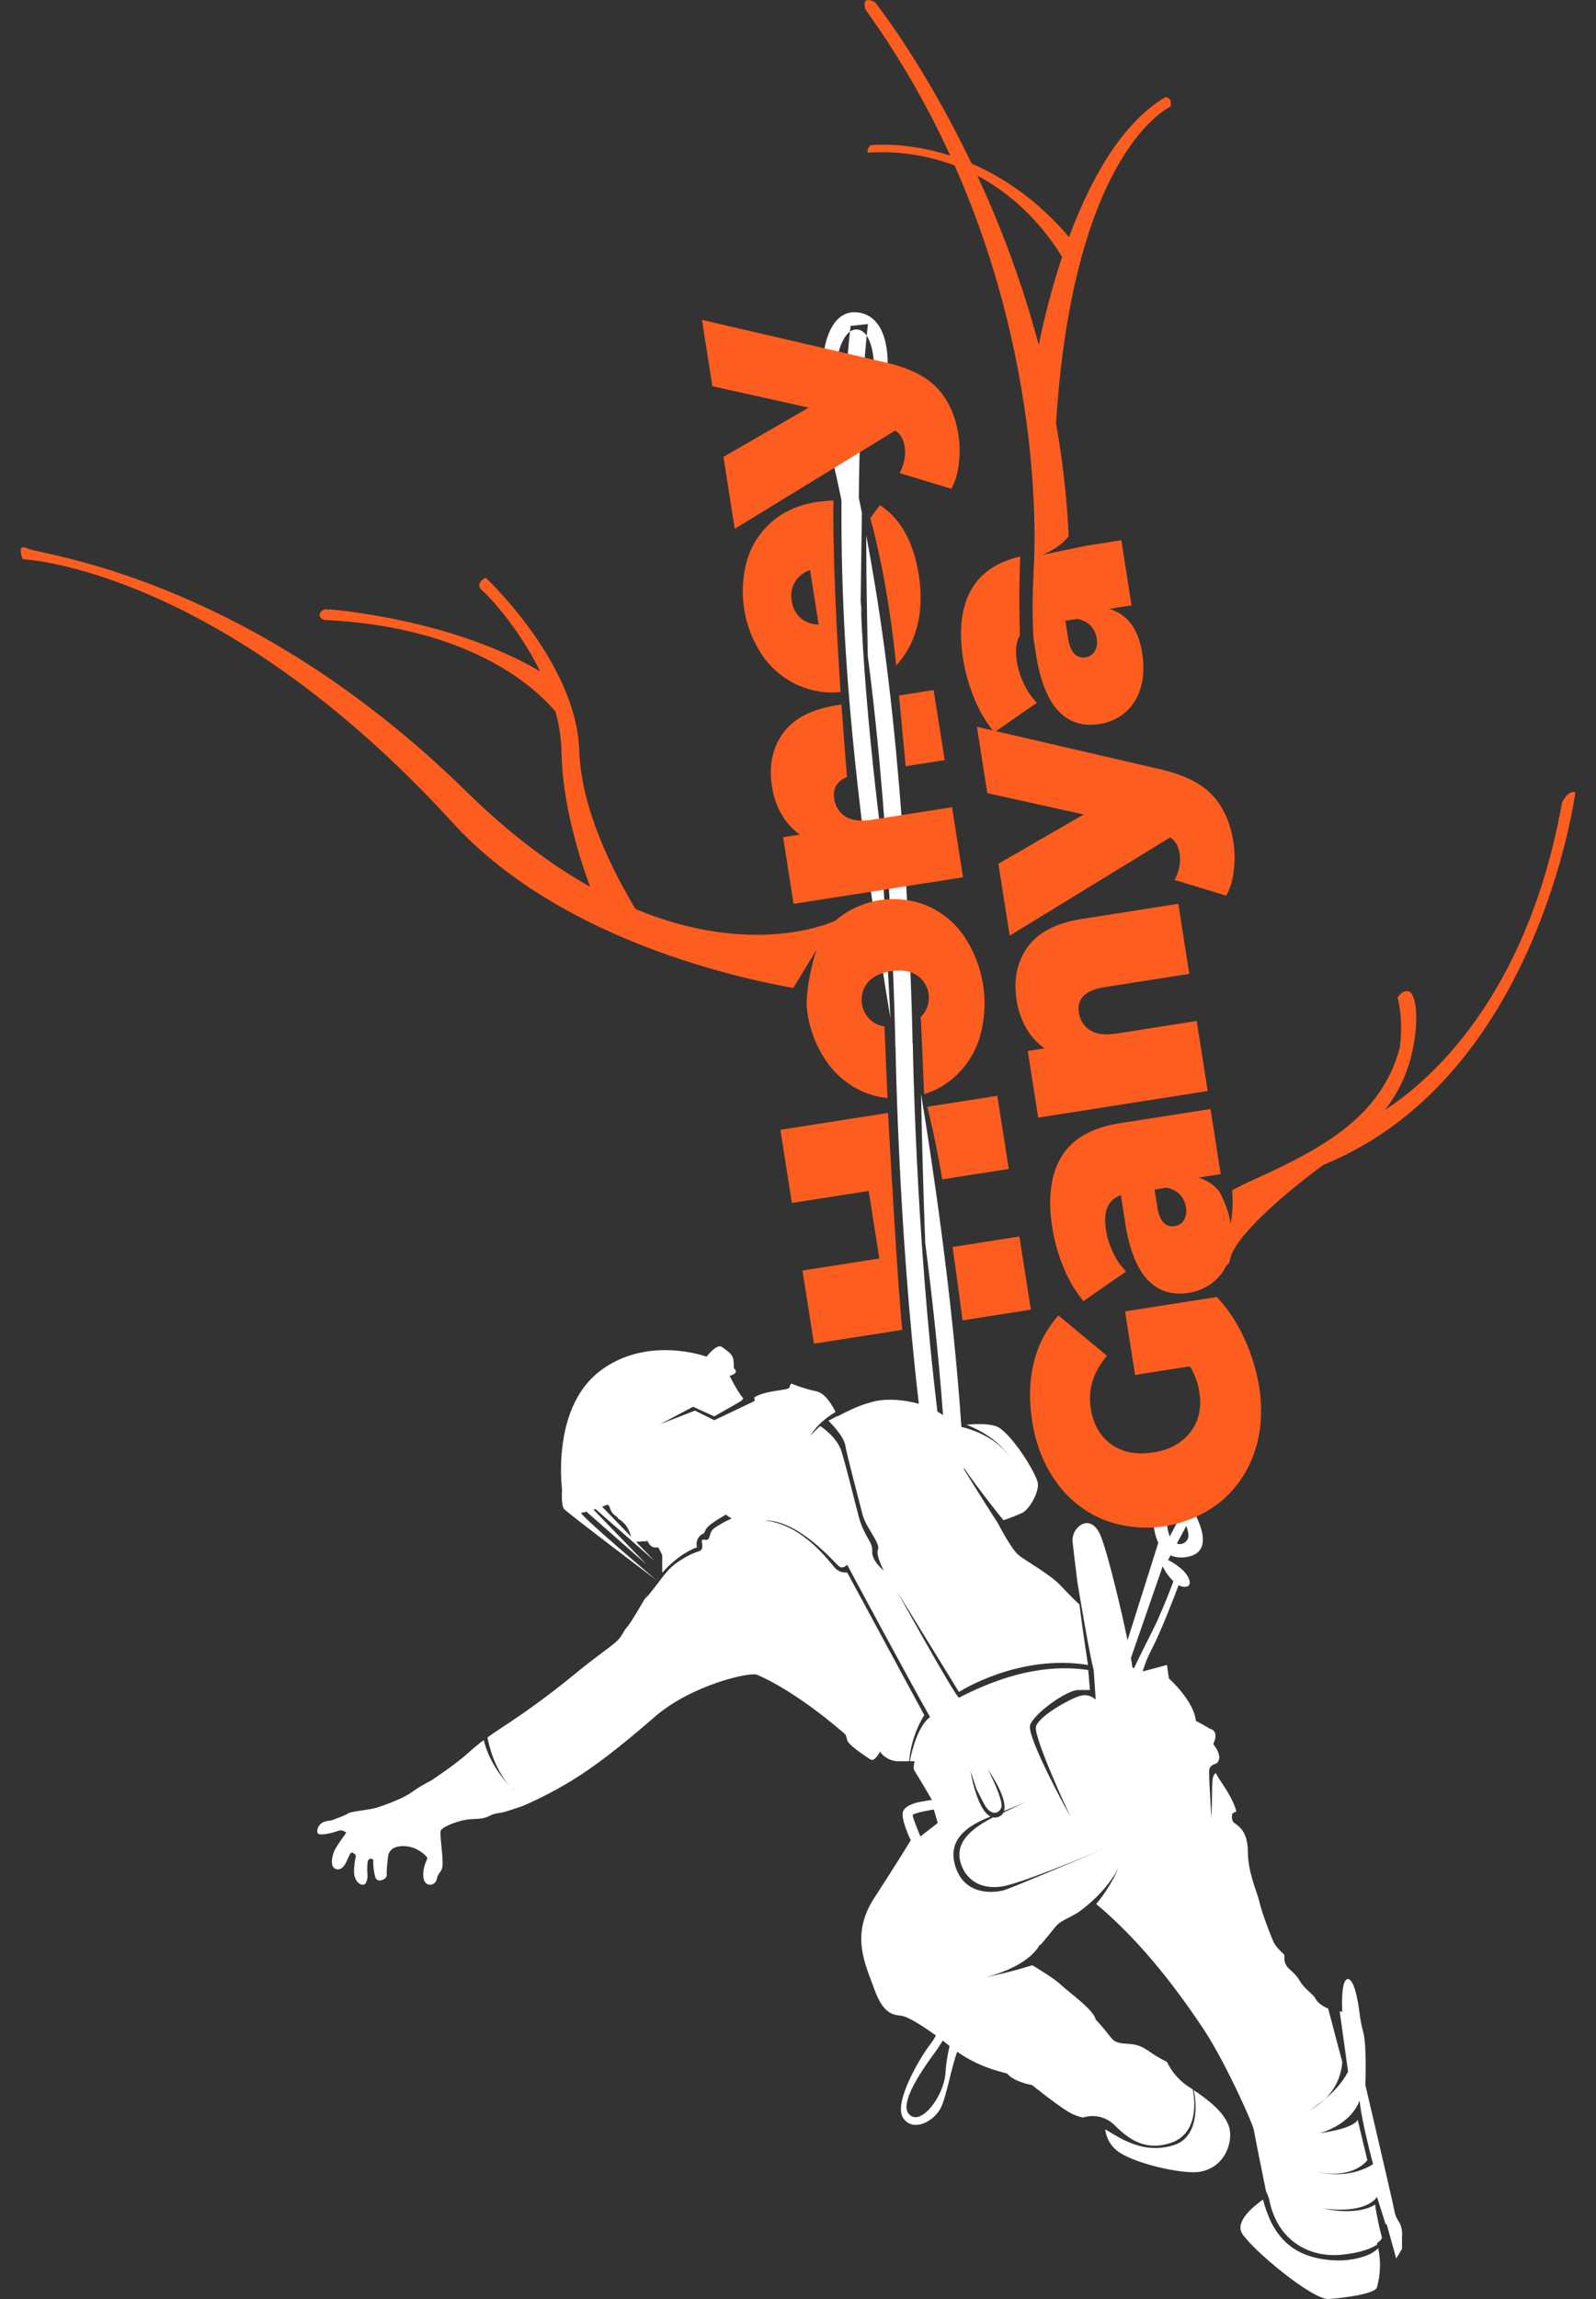 <svg width="75" height="108" viewBox="0 0 75 108" fill="none" xmlns="http://www.w3.org/2000/svg">
<rect x="0" y="0" width="75" height="108" fill="#333333" stroke="none"/>
<path fill-rule="evenodd" clip-rule="evenodd" d="M38.725 16.5C38.725 16.5 38.964 14.395 40.428 14.696C41.892 14.997 41.706 17.29 41.706 17.29L41.067 17.064C41.067 17.064 41.023 15.598 40.322 15.485C39.621 15.373 39.364 16.726 39.364 16.726L38.725 16.5ZM30.857 74.211C30.877 74.169 30.906 74.131 30.942 74.1C30.913 74.136 30.885 74.173 30.857 74.211ZM65.883 105.102V105.646L65.612 106.098L65.159 104.469L65.119 104.508L64.707 103.201C64.707 103.201 64.283 104.026 62.172 103.744C63.247 103.988 64.193 103.863 64.616 103.563C64.698 104.093 64.808 104.617 64.945 105.135C64.89 105.235 64.807 105.318 64.707 105.374C64.713 105.396 64.718 105.417 64.724 105.439C64.472 105.61 63.987 105.823 63.077 105.917C61.441 106.086 59.983 105.182 59.637 103.292C59.595 103.166 59.546 103.042 59.49 102.922C59.343 102.197 58.957 100.285 58.913 100.033C58.858 99.72 57.549 96.814 56.559 95.325C55.585 93.861 53.805 91.348 51.513 89.446C51.947 88.925 52.305 88.344 52.576 87.721C52.046 88.747 51.17 89.477 50.678 89.831C50.076 90.191 49.811 90.241 49.588 90.527C49.456 90.698 49.169 91.043 48.894 91.372L48.864 91.342C48.864 91.342 48.473 92.327 46.329 92.881C47.066 92.732 47.794 92.545 48.512 92.322C48.9 92.554 49.582 92.977 49.86 93.243C50.258 93.624 51.393 94.401 51.489 94.873C52.279 95.706 52.177 95.849 52.576 95.959C52.974 96.069 53.324 95.909 53.934 96.321C54.221 96.525 54.523 96.707 54.839 96.864C55.045 97.296 55.356 97.67 55.744 97.951C55.837 98.014 55.942 98.083 56.053 98.157C56.226 99.044 56.145 100.289 55.02 100.666C53.886 101.047 53.098 100.558 52.395 99.852C52.205 99.655 51.963 99.515 51.698 99.449C51.433 99.382 51.154 99.392 50.894 99.476C50.657 99.426 50.431 99.339 50.222 99.218C49.564 98.815 48.502 97.951 48.502 97.951C48.502 97.951 47.651 97.81 47.325 97.407C46.181 97.129 45.476 96.736 44.983 96.386C44.723 97.066 44.5 98.36 44.247 98.946C43.94 99.657 42.894 100.198 42.437 99.49C41.979 98.782 43.226 96.667 43.704 96.049C43.808 95.915 43.901 95.772 43.981 95.621C43.418 95.213 42.665 94.723 42.346 94.692C41.929 94.651 41.495 94.582 41.078 93.424C40.662 92.266 39.956 90.9 41.078 89.169C42.201 87.438 42.799 86.454 42.799 86.454C42.799 86.454 42.306 85.439 42.437 85.096C42.566 84.752 43.251 84.643 43.251 84.643L43.794 84.552C43.794 84.552 43.076 83.334 42.98 83.194C42.883 83.055 42.98 82.742 42.98 82.742C42.905 82.735 42.831 82.732 42.756 82.734C42.858 82.21 43.135 81.093 43.704 80.66C42.557 78.636 39.811 73.508 39.811 73.508C39.811 73.508 39.621 73.71 39.449 73.598C39.277 73.486 37.539 71.379 35.918 71.426C37.783 71.608 39.033 73.462 39.268 73.689C39.34 73.756 39.426 73.807 39.52 73.838C39.614 73.869 39.713 73.88 39.811 73.87L43.432 80.569C43.031 81.226 42.788 81.967 42.722 82.734C42.613 82.733 42.463 82.736 42.255 82.742C42.079 82.745 41.905 82.705 41.747 82.626C41.59 82.547 41.454 82.432 41.35 82.289C41.35 82.289 41.107 82.791 40.898 82.651C40.688 82.512 39.862 81.976 39.811 81.746C39.76 81.516 39.721 81.474 39.721 81.474C39.721 81.474 37.531 79.509 35.556 78.668C35.166 78.551 32.473 79.169 30.758 80.66C29.102 82.099 27.935 82.994 26.866 83.647C26.139 84.09 25.383 84.484 24.602 84.824C24.438 84.888 24.133 84.986 23.788 85.096C23.442 85.205 23.341 85.144 23.063 85.277C22.786 85.409 22.707 85.439 22.158 85.458C21.609 85.477 20.761 85.823 20.71 86.001C20.659 86.178 20.806 87.091 20.8 87.54C20.794 87.989 20.596 87.915 20.529 88.264C20.461 88.613 19.94 88.685 19.895 88.174C19.85 87.662 20.11 87.339 20.076 87.268C20.042 87.198 19.623 86.739 18.99 86.725C18.356 86.712 18.299 87.045 18.265 87.087C18.231 87.13 18.152 87.915 18.175 88.083C18.197 88.251 17.745 88.516 17.632 88.174C17.56 87.908 17.53 87.633 17.541 87.359C17.541 87.359 17.292 87.191 17.27 87.54C17.252 87.72 17.252 87.902 17.27 88.083C17.281 88.296 17.202 88.594 16.998 88.536C16.794 88.477 16.636 88.255 16.636 87.902C16.641 87.658 16.671 87.415 16.726 87.178C16.726 87.178 16.568 86.92 16.455 87.087C16.342 87.255 16.195 87.893 15.821 87.811C15.448 87.73 15.629 87.112 15.73 86.906C15.832 86.7 16.274 86.091 16.274 86.091C16.274 86.091 16.081 85.936 15.912 86.001C15.742 86.066 14.961 86.298 14.916 86.091C14.87 85.885 15.029 85.596 15.368 85.548C15.708 85.5 15.73 85.458 15.73 85.458C15.73 85.458 16.24 85.279 16.364 85.186C16.489 85.093 17.394 85.019 17.722 84.915C18.05 84.81 18.978 84.475 19.352 84.19C19.638 83.984 19.941 83.803 20.257 83.647C20.257 83.647 21.456 82.858 22.067 82.289C22.28 82.096 22.502 81.914 22.734 81.744C22.817 82.109 23.093 82.983 23.951 83.901C24.041 84.003 24.138 84.1 24.24 84.19C24.137 84.093 24.041 83.996 23.951 83.901C23.235 83.086 22.978 82.004 22.906 81.619C23.351 81.3 23.794 81.018 24.059 80.841C24.5 80.544 25.672 79.741 26.866 78.759C28.059 77.776 28.625 77.421 28.948 77.129C29.27 76.837 29.236 76.697 29.491 76.405C29.665 76.205 30.073 75.487 30.426 74.898C30.385 74.976 30.344 75.055 30.306 75.137C30.977 74.347 31.196 73.933 31.573 73.598C31.874 73.331 32.422 72.997 32.815 72.886C33.231 72.768 32.782 72.256 33.112 72.331C33.442 72.406 33.253 72.021 33.565 71.788C33.822 71.612 34.094 71.46 34.379 71.335L34.108 71.154C34.108 71.154 33.507 71.496 33.293 71.697C33.08 71.899 33.163 72.003 33.022 72.059C32.88 72.116 32.676 72.339 32.75 72.693C32.556 72.742 31.819 73.084 31.12 73.883V73.055L30.94 72.695C30.945 72.694 30.939 72.693 30.939 72.693L30.94 72.695C30.88 72.698 30.819 72.697 30.758 72.693C30.536 72.686 30.396 72.331 30.396 72.331V72.422C30.396 72.422 30.362 72.384 30.034 72.422C29.977 72.428 29.931 72.432 29.895 72.435L30.758 73.327L27.984 70.889C27.953 70.899 27.922 70.909 27.891 70.919L30.396 73.508L27.561 71.016C27.482 71.04 27.4 71.055 27.318 71.064C27.114 71.071 30.743 74.143 30.844 74.228C30.738 74.149 26.648 71.061 26.503 70.883C26.356 70.701 26.413 69.977 26.413 69.977C26.413 69.977 25.904 66.22 28.133 64.455C30.362 62.69 33.203 63.731 33.203 63.731C33.203 63.731 33.689 63.097 33.927 63.278C34.164 63.459 34.436 63.595 34.47 63.912C34.504 64.229 34.436 64.206 34.56 64.365C34.685 64.523 34.289 64.636 34.289 64.636C34.289 64.636 34.626 65.336 34.932 65.697L34.832 65.813L33.565 66.537L32.569 66.085L31.03 66.899L32.659 66.266L33.565 66.718L35.466 65.813L35.442 65.65C35.989 65.293 37.048 65.332 37.095 65.179C37.152 64.998 37.186 64.998 37.186 64.998C37.567 65.152 37.961 65.273 38.363 65.36C38.779 65.442 39.111 66.015 39.265 66.33C38.346 66.885 38.091 67.442 38.091 67.442C38.23 67.28 38.382 67.129 38.544 66.99C38.544 66.99 39.327 67.493 39.539 68.167C39.752 68.84 40.097 70.277 40.354 71.245C40.612 72.212 41.025 72.427 40.988 72.874C40.951 73.321 41.531 73.779 41.531 73.779C41.531 73.779 41.138 73.061 41.26 72.784C41.381 72.507 40.685 71.748 40.535 71.154C40.385 70.56 39.803 68.376 39.721 67.895C39.647 67.464 39.053 66.862 38.93 66.741C39.065 66.667 39.213 66.591 39.352 66.522L39.358 66.537C39.358 66.537 39.53 66.441 39.785 66.318C39.857 66.285 39.902 66.266 39.902 66.266L39.901 66.263C40.306 66.066 40.731 65.915 41.169 65.813C41.763 65.696 42.537 65.765 43.179 65.946C42.206 57.661 42.082 49.159 42.082 49.159L42.075 49.157C42.075 49.157 41.93 39.563 40.78 30.826C40.759 29.783 40.73 28.253 40.716 26.976C40.709 26.235 40.706 25.629 40.706 25.15C41.001 26.714 41.287 28.431 41.537 30.281C42.736 39.123 42.885 49.014 42.885 49.014L42.894 49.016C42.894 49.016 43.023 57.87 44.052 66.313C44.146 66.367 44.234 66.422 44.316 66.476C44.111 63.705 43.803 60.91 43.48 58.398C43.376 55.702 43.315 53.095 43.283 51.393C43.824 54.688 44.766 60.971 45.179 67.032C45.661 67.146 46.867 67.521 47.506 68.529C46.938 67.619 45.951 67.136 45.422 66.931C45.815 66.892 46.383 66.868 46.782 66.99C47.45 67.194 48.74 69.253 48.774 69.706C48.808 70.158 48.355 70.905 48.05 71.064C47.758 71.197 47.459 71.315 47.155 71.418C46.891 71.092 46.023 70.008 45.294 68.957C45.295 68.979 45.297 69 45.298 69.023C46.117 70.354 46.627 71.143 46.873 71.518C46.891 71.552 47.515 72.77 47.868 73.055C48.226 73.345 49.366 73.965 49.86 74.504C50.263 74.943 50.611 75.268 50.725 75.373C50.806 76.018 50.932 76.938 51.127 78.215C47.86 77.681 45.062 79.483 45.062 79.483L42.165 74.775C42.165 74.775 44.798 79.542 45.062 79.754C48.173 78.142 50.191 78.32 51.139 78.451L51.218 79.392C51.217 79.391 51.194 79.389 50.675 79.392C50.113 79.396 48.621 80.482 48.411 81.022C48.201 81.561 50.312 85.367 50.312 85.367C50.312 85.367 48.553 81.61 48.683 81.112C48.813 80.614 50.313 79.781 50.765 79.664C50.891 79.628 51.024 79.626 51.151 79.657C51.279 79.689 51.395 79.754 51.489 79.845L51.399 78.487C51.185 77.628 50.772 75.182 50.632 74.341C50.545 73.642 50.442 72.793 50.403 72.422C50.331 71.738 51.29 70.955 51.761 72.24C52.104 73.177 52.67 75.526 52.985 77.054L54.43 72.48C54.282 72.148 54.206 71.789 54.205 71.426C54.205 71.426 54.341 71.29 54.839 71.426C54.831 71.682 54.876 71.938 54.972 72.176L55.492 71.184C55.48 71.165 55.473 71.154 55.473 71.154L55.52 71.13L55.529 71.112L55.542 71.119L56.016 70.883C56.016 70.883 57.328 72.919 55.744 73.146C55.496 73.19 55.24 73.163 55.006 73.067L54.891 73.284C55.149 73.411 55.386 73.576 55.596 73.774C55.9 74.076 56.093 74.551 55.652 74.546C55.558 74.541 55.467 74.513 55.386 74.465C55.167 75.052 54.571 76.611 54.115 77.491C53.941 77.819 53.802 78.164 53.697 78.52L54.839 78.215L54.929 78.849C54.929 78.849 56.101 79.886 56.197 80.841C56.806 81.162 56.831 81.203 56.831 81.203C56.831 81.203 57.337 81.274 57.012 81.927C57.426 82.468 57.303 82.725 57.166 82.84C57.091 82.86 56.872 82.934 56.831 83.104C56.78 83.309 56.926 85.094 56.921 85.458C56.984 84.396 56.926 83.736 57.012 83.466C57.033 83.396 57.074 83.335 57.13 83.289C57.231 83.475 57.343 83.655 57.464 83.828C58.013 84.632 58.098 85.096 58.098 85.096L57.917 85.186C57.917 85.186 57.821 85.498 58.007 85.639C58.194 85.779 58.636 86.012 58.641 86.997C58.647 87.982 59.057 88.818 59.184 89.35C59.311 89.883 59.631 90.719 59.818 91.161C60.005 91.603 60.386 91.776 60.361 91.885C60.337 92.042 60.369 92.202 60.452 92.338C60.548 92.508 60.868 92.681 61.085 93.062C61.303 93.443 61.713 93.677 61.81 93.877C61.906 94.077 62.166 94.25 62.353 94.329C62.37 94.337 62.39 94.344 62.412 94.351L63.077 96.864C63.032 97.529 62.741 98.153 62.26 98.613C62.033 98.802 61.791 98.974 61.538 99.127C61.803 98.993 62.046 98.819 62.26 98.613C63.074 97.937 63.349 97.317 63.349 97.317L62.955 94.486C63.028 94.501 63.077 94.51 63.077 94.51C63.077 94.51 62.981 92.953 63.349 92.972C63.716 92.99 63.892 94.601 63.892 94.601C63.931 94.907 63.991 95.209 64.073 95.506C64.229 96.129 64.163 97.951 64.163 97.951C64.163 97.951 65.455 103.454 65.521 103.835C65.587 104.216 65.728 104.325 65.793 104.469C65.876 104.669 65.908 104.887 65.883 105.102V105.102ZM29.581 71.969C29.481 71.7 29.288 71.476 29.038 71.335C29.038 71.335 29.079 71.312 28.857 71.154C28.635 70.996 28.672 70.618 28.495 70.701C28.455 70.72 28.383 70.749 28.295 70.781L29.667 72.199C29.644 72.14 29.616 72.065 29.581 71.969ZM55.835 72.24C55.871 72.078 55.82 71.873 55.747 71.684L55.303 72.514C55.356 72.532 55.412 72.54 55.468 72.536C55.523 72.532 55.578 72.517 55.628 72.491C55.677 72.466 55.721 72.43 55.757 72.387C55.792 72.344 55.819 72.294 55.835 72.24V72.24ZM43.885 85.005C43.885 85.005 42.893 85.159 42.889 85.277C42.885 85.394 43.251 86.272 43.251 86.272L44.066 85.639L43.885 85.005ZM44.428 95.959C44.39 95.929 44.348 95.896 44.303 95.862C44.22 95.996 44.137 96.125 44.066 96.231C43.789 96.64 42.17 98.688 42.708 99.308C43.246 99.929 44.342 98.507 44.428 97.407C44.456 96.972 44.521 96.539 44.623 96.115C44.554 96.06 44.489 96.008 44.428 95.959ZM47.053 88.626C45.939 88.782 45.346 88.169 45.152 87.54C44.966 86.936 45.067 86.179 46.669 85.375C46.736 85.389 46.806 85.386 46.872 85.367C46.934 85.353 46.991 85.326 47.04 85.288C47.09 85.249 47.13 85.2 47.158 85.144C47.834 84.828 48.114 84.696 48.22 84.647L48.23 84.643C48.23 84.643 48.343 84.59 48.22 84.647C48.154 84.675 47.755 84.844 47.183 85.076C47.352 84.514 46.601 83.383 46.42 83.104C46.42 83.104 47.181 84.586 47.053 84.915C46.925 85.243 46.533 85.295 46.239 84.733C45.869 84.028 45.877 84.009 45.877 84.009L45.605 83.194C45.605 83.194 45.895 85.012 46.547 85.335C45.734 85.668 44.48 86.261 44.881 87.63C45.287 89.02 46.598 88.939 47.144 88.807C47.415 88.742 50.423 87.471 52.03 86.788C52.627 86.537 53.028 86.363 53.028 86.363C53.028 86.363 52.625 86.535 52.03 86.788C50.546 87.412 47.848 88.515 47.053 88.626ZM54.386 76.133C54.727 75.378 54.997 74.676 55.142 74.283C54.932 74.082 54.761 73.843 54.638 73.579L53.146 77.885C53.177 78.062 53.199 78.206 53.209 78.306C53.237 78.334 53.262 78.358 53.284 78.38C53.632 77.628 54.152 76.651 54.386 76.133ZM63.892 98.675C63.432 99.88 61.991 100.214 61.991 100.214C63.711 99.978 63.801 99.58 63.801 99.58L64.254 101.481C64.254 101.481 63.609 102.395 61.9 102.024C63.505 102.415 64.525 101.662 64.525 101.662C64.525 101.662 63.989 99.697 63.892 98.675ZM38.544 66.99C38.577 66.962 38.611 66.936 38.647 66.912L38.544 66.99ZM40.502 24.095L40.445 28.244L40.508 28.906C40.49 28.787 40.473 28.666 40.455 28.548C40.481 29.165 40.515 29.796 40.554 30.441C40.736 33.366 41.048 36.368 41.387 39.085L41.843 47.825C41.346 44.89 40.171 37.488 39.739 30.528C39.578 27.932 39.53 25.562 39.543 23.503C38.949 20.636 38.358 18.434 37.974 17.111C37.707 16.193 38.525 16.07 38.801 17.024C39.022 17.787 39.308 18.833 39.623 20.12C39.748 17.096 39.972 15.309 39.972 15.309L40.788 15.223C40.788 15.223 40.393 18.374 40.359 23.385C40.406 23.617 40.454 23.855 40.502 24.095ZM55.201 100.757C56.241 100.408 56.285 99.03 56.097 98.188C56.703 98.597 57.48 99.165 57.736 99.852C57.986 100.523 57.615 101.818 56.378 102.024C55.562 102.16 53.204 101.612 52.485 101.029C52.178 100.781 51.981 100.422 51.937 100.03C52.545 100.37 53.697 101.26 55.201 100.757ZM59.353 103.329C59.443 103.69 59.569 104.041 59.727 104.378C60.173 105.272 61.002 106.189 62.986 106.189C63.273 106.189 64.309 106.1 64.767 105.611C64.894 106.222 64.873 106.855 64.707 107.456C64.622 107.747 63.222 107.949 62.443 107.999C61.665 108.049 58.816 105.656 58.37 104.921C58.02 104.346 58.936 103.62 59.353 103.329Z" fill="white"/>
<path fill-rule="evenodd" clip-rule="evenodd" d="M62.2 54.717C60.296 56.102 57.968 58.149 57.801 59.172C57.777 59.324 57.716 59.409 57.631 59.446C57.494 59.733 57.299 59.988 57.058 60.194C56.715 60.483 56.297 60.67 55.852 60.734C55.066 60.857 54.422 60.65 53.92 60.112C53.418 59.574 53.071 58.694 52.879 57.47L52.671 56.145C52.066 56.35 51.834 56.898 51.974 57.791C52.033 58.161 52.148 58.521 52.312 58.857C52.463 59.181 52.668 59.477 52.919 59.732L50.914 61.12C50.529 60.655 50.218 60.132 49.992 59.572C49.735 58.966 49.553 58.33 49.449 57.68C49.23 56.282 49.376 55.165 49.886 54.329C50.396 53.493 51.302 52.973 52.603 52.769L56.884 52.098L57.364 55.155L56.315 55.32C56.701 55.429 57.044 55.656 57.295 55.969C57.368 56.098 57.737 56.775 57.825 57.484C57.941 57.011 57.936 56.397 57.905 55.915C58.204 55.753 58.542 55.585 58.926 55.412C62.279 53.899 64.933 52.401 65.78 49.211C65.962 47.8 65.678 46.874 65.678 46.874C65.678 46.874 65.853 46.506 66.189 46.569C66.525 46.632 66.758 47.885 66.291 49.72C66.059 50.6 65.647 51.423 65.082 52.138C67.033 50.884 71.742 46.975 73.406 37.692C73.736 37.062 74.029 37.225 74.029 37.225C74.029 37.225 72.292 50.601 62.2 54.717ZM55.728 56.71C55.697 56.486 55.596 56.278 55.441 56.114C55.271 55.941 55.049 55.829 54.809 55.795L54.256 55.882L54.384 56.697C54.489 57.367 54.765 57.667 55.211 57.597C55.299 57.585 55.383 57.553 55.456 57.504C55.53 57.455 55.592 57.39 55.637 57.314C55.74 57.131 55.773 56.916 55.728 56.71V56.71ZM57.625 42.075L55.197 41.337C55.299 41.146 55.373 40.941 55.414 40.728C55.459 40.524 55.466 40.313 55.436 40.106C55.38 39.747 55.23 39.492 54.988 39.341L47.447 43.955L46.917 40.577L50.925 38.262L46.396 37.258L45.907 34.142L46.653 34.314C46.301 33.87 46.015 33.378 45.802 32.852C45.544 32.246 45.362 31.611 45.258 30.96C45.039 29.563 45.185 28.446 45.695 27.61C46.141 26.879 46.889 26.39 47.94 26.142C47.881 27.67 47.901 29.026 47.925 29.851C47.748 30.138 47.701 30.545 47.783 31.072C47.842 31.442 47.957 31.801 48.121 32.138C48.272 32.462 48.477 32.758 48.729 33.012L46.8 34.348L54.546 36.143C55.65 36.398 56.459 36.803 56.974 37.358C57.489 37.914 57.818 38.643 57.959 39.546C58.029 40.002 58.034 40.466 57.974 40.924C57.935 41.327 57.816 41.718 57.625 42.075V42.075ZM49.627 19.884C49.938 21.637 50.136 23.408 50.22 25.186C49.76 25.799 48.954 26.071 48.954 26.071L51.02 25.64L52.693 25.378L53.173 28.436L52.124 28.6C52.98 28.854 53.496 29.544 53.672 30.67C53.772 31.301 53.746 31.855 53.597 32.33C53.474 32.769 53.225 33.163 52.881 33.462C52.537 33.761 52.113 33.953 51.661 34.014C50.874 34.138 50.23 33.93 49.728 33.392C49.226 32.855 48.879 31.974 48.687 30.751L48.565 29.974C48.508 28.958 48.511 27.939 48.573 26.923L48.564 26.917C48.564 26.917 49.342 17.888 44.858 7.769C43.592 7.298 42.242 7.092 40.893 7.164C40.585 7.237 40.893 6.825 40.893 6.825C40.893 6.825 42.498 6.619 44.652 7.31C43.551 4.897 42.217 2.597 40.668 0.444C40.454 -0.287 41.119 0.105 41.119 0.105C41.119 0.105 43.385 2.935 45.66 7.688C47.118 8.315 48.733 9.371 50.236 11.139C51.209 8.514 52.667 5.806 54.769 4.562C55.135 4.596 54.995 5.015 54.995 5.015C54.995 5.015 50.431 7.038 49.627 19.884ZM50.192 29.977C50.297 30.647 50.573 30.947 51.02 30.877C51.107 30.865 51.191 30.833 51.265 30.784C51.338 30.735 51.4 30.67 51.445 30.594C51.548 30.411 51.581 30.196 51.537 29.99C51.505 29.767 51.404 29.558 51.249 29.394C51.079 29.221 50.857 29.11 50.617 29.075L50.064 29.162L50.192 29.977ZM45.925 8.251C47.117 10.812 48.083 13.472 48.813 16.2C49.097 14.803 49.463 13.424 49.909 12.069C49.347 11.137 48.078 9.391 45.925 8.25V8.251ZM44.054 18.245C44.569 18.801 44.897 19.53 45.039 20.433C45.109 20.889 45.114 21.353 45.054 21.811C45.015 22.214 44.896 22.605 44.705 22.962L42.276 22.224C42.379 22.033 42.452 21.828 42.494 21.615C42.538 21.411 42.546 21.2 42.516 20.993C42.459 20.634 42.31 20.379 42.068 20.227L34.526 24.842L33.996 21.464L38.005 19.149L33.476 18.144L32.987 15.028L41.626 17.03C42.73 17.284 43.539 17.689 44.054 18.245ZM39.503 32.511C38.844 32.579 38.18 32.479 37.571 32.22C36.882 31.924 36.288 31.444 35.854 30.833C35.406 30.182 35.107 29.442 34.977 28.663C34.847 27.884 34.89 27.086 35.102 26.326C35.31 25.624 35.714 24.997 36.266 24.517C36.826 24.026 37.537 23.713 38.401 23.578C38.45 23.57 38.704 23.545 39.166 23.502C39.153 24.084 39.147 25.511 39.268 28.334C39.328 29.752 39.415 31.217 39.503 32.511ZM38.068 26.778C37.774 26.878 37.523 27.075 37.357 27.337C37.2 27.605 37.146 27.921 37.206 28.226C37.242 28.534 37.387 28.818 37.615 29.027C37.854 29.229 38.157 29.34 38.47 29.341L38.068 26.778ZM45.256 41.212L37.291 42.461L36.8 39.33L37.586 39.207C37.231 38.95 36.935 38.62 36.718 38.239C36.493 37.84 36.344 37.403 36.277 36.95C36.123 35.97 36.296 35.135 36.794 34.445C37.293 33.755 38.139 33.316 39.333 33.129L39.543 33.096C39.665 34.841 39.777 36.177 39.804 36.496C39.328 36.7 39.127 37.042 39.201 37.521C39.222 37.691 39.28 37.853 39.371 37.998C39.462 38.142 39.584 38.264 39.728 38.356C40.021 38.544 40.444 38.594 40.997 38.508L44.739 37.92L45.256 41.212ZM40.897 24.342L41.349 23.727C42.325 24.37 42.934 25.463 43.176 27.007C43.327 27.968 43.282 28.84 43.042 29.624C42.862 30.234 42.545 30.796 42.115 31.264C41.777 27.934 41.248 25.617 40.897 24.342ZM44.392 35.708L42.559 35.995C42.491 35.284 42.392 34.23 42.247 32.672L43.875 32.417L44.392 35.708ZM39.252 43.253C39.267 43.24 39.281 43.226 39.295 43.213C39.88 42.726 40.585 42.407 41.336 42.289C42.087 42.171 42.857 42.259 43.562 42.544C44.258 42.846 44.857 43.336 45.291 43.959C45.758 44.651 46.068 45.438 46.197 46.263C46.327 47.089 46.273 47.932 46.04 48.734C45.817 49.462 45.398 50.113 44.829 50.617C44.422 50.975 43.944 51.242 43.427 51.4L43.269 47.773C43.304 47.74 43.336 47.706 43.367 47.669C43.479 47.531 43.56 47.371 43.607 47.199C43.653 47.028 43.662 46.848 43.635 46.672C43.607 46.497 43.543 46.329 43.446 46.18C43.35 46.031 43.223 45.903 43.074 45.806C42.759 45.607 42.354 45.546 41.859 45.624C41.364 45.701 41 45.883 40.766 46.168C40.656 46.307 40.576 46.467 40.531 46.639C40.486 46.81 40.477 46.989 40.505 47.164C40.532 47.339 40.595 47.507 40.691 47.656C40.786 47.805 40.911 47.933 41.058 48.032C41.211 48.129 41.382 48.193 41.561 48.221L41.707 51.584C41.312 51.546 40.926 51.446 40.562 51.288C39.867 50.983 39.27 50.49 38.84 49.865C38.365 49.179 38.058 48.392 37.942 47.566C37.927 47.472 37.915 47.378 37.904 47.285C37.907 47.248 37.909 47.208 37.909 47.164C37.909 46.005 38.362 44.63 38.362 44.63L37.28 46.412C34.111 45.845 26.114 43.945 21.285 38.662C10.305 26.65 1.071 26.27 1.071 26.27C1.071 26.27 0.725 25.481 1.319 25.774C1.912 26.068 11.628 27.087 21.905 37.174C23.968 39.199 25.924 40.642 27.73 41.66C27.204 40.23 26.425 37.724 26.386 35.336C26.371 34.691 26.276 34.05 26.102 33.428C25.104 32.244 22.038 29.441 15.208 29.12C14.788 28.918 15.173 28.579 15.332 28.624C15.491 28.67 15.456 28.624 15.456 28.624C15.456 28.624 21.164 29.041 25.383 31.542C24.372 29.474 22.928 27.959 22.669 27.745C22.269 27.413 22.821 27.137 22.821 27.137C22.821 27.137 27.09 31.113 27.221 35.26C27.309 38.059 28.866 41.054 29.87 42.707C35.345 44.978 39.005 43.368 39.252 43.253ZM42.401 62.472L38.249 63.123L37.71 59.687L41.321 59.12L40.823 55.946L37.212 56.512L36.673 53.075L41.73 52.282C41.817 53.859 42.209 60.778 42.401 62.472ZM47.405 54.913L44.276 55.404C44.266 55.343 44.256 55.282 44.246 55.221C43.996 53.722 43.697 52.473 43.576 51.993L46.865 51.477L47.405 54.913ZM48.442 61.524L45.233 62.027C45.191 61.698 45.005 60.27 44.762 58.58L47.904 58.088L48.442 61.524ZM51.224 48.398C51.517 48.586 51.941 48.636 52.494 48.55L56.236 47.962L56.752 51.253L48.787 52.503L48.296 49.372L49.082 49.249C48.727 48.992 48.431 48.661 48.214 48.281C47.99 47.882 47.84 47.445 47.774 46.992C47.62 46.012 47.792 45.177 48.291 44.487C48.789 43.797 49.635 43.358 50.829 43.171L55.372 42.458L55.888 45.749L51.914 46.373C51.002 46.516 50.596 46.913 50.699 47.563C50.719 47.732 50.777 47.895 50.868 48.04C50.959 48.184 51.08 48.306 51.224 48.398V48.398ZM49.738 61.797L52.02 63.692C51.373 64.45 51.119 65.271 51.257 66.154C51.376 66.912 51.698 67.478 52.225 67.853C52.751 68.228 53.407 68.353 54.194 68.23C54.961 68.11 55.542 67.792 55.939 67.277C56.336 66.763 56.476 66.136 56.36 65.398C56.294 64.969 56.144 64.556 55.917 64.185L53.339 64.59L52.871 61.605L57.181 60.928C57.717 61.501 58.153 62.159 58.471 62.875C58.809 63.603 59.046 64.374 59.174 65.167C59.344 66.254 59.272 67.265 58.956 68.199C58.658 69.107 58.113 69.913 57.382 70.528C56.617 71.141 55.706 71.544 54.738 71.696C53.769 71.848 52.778 71.743 51.863 71.393C50.974 71.029 50.206 70.42 49.648 69.637C49.059 68.829 48.677 67.872 48.504 66.766C48.347 65.766 48.374 64.844 48.585 64C48.782 63.182 49.178 62.425 49.738 61.797Z" fill="#FD5D1F"/>
</svg>
